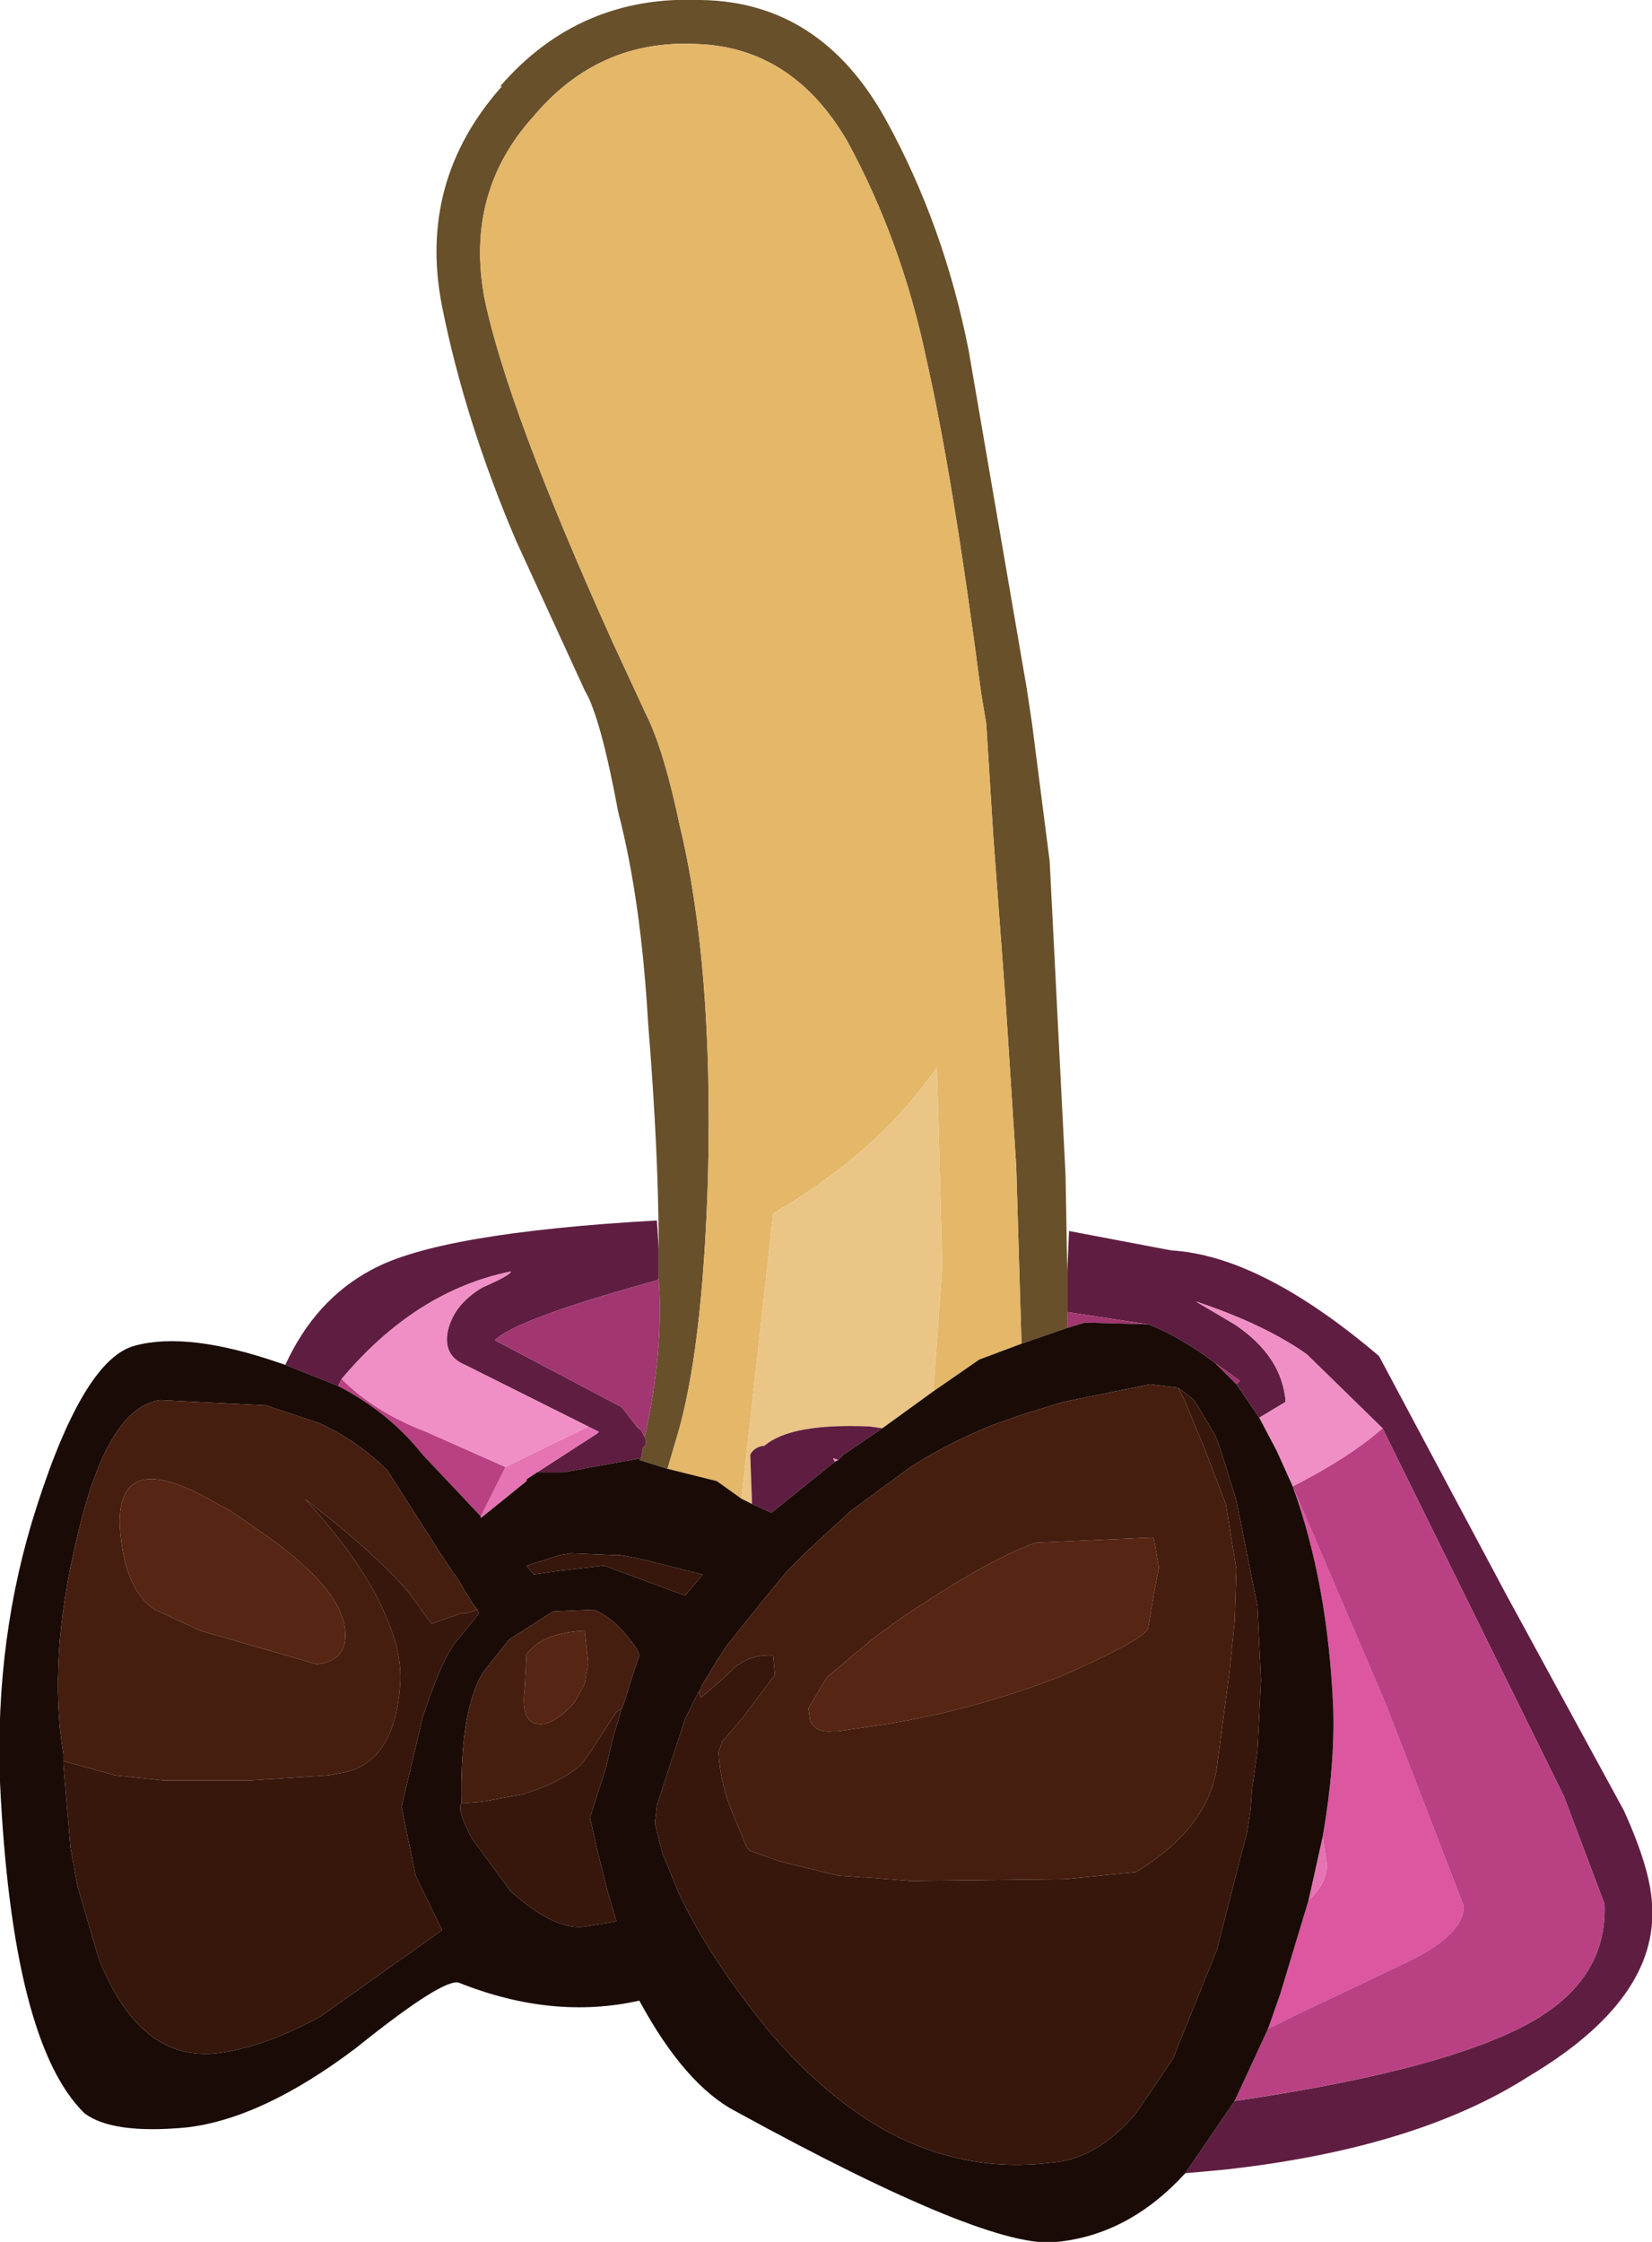 <?xml version="1.0" encoding="UTF-8" standalone="no"?>
<svg xmlns:ffdec="https://www.free-decompiler.com/flash" xmlns:xlink="http://www.w3.org/1999/xlink" ffdec:objectType="shape" height="63.65px" width="46.9px" xmlns="http://www.w3.org/2000/svg">
  <g transform="matrix(1.0, 0.0, 0.0, 1.0, 19.0, 53.1)">
    <path d="M-0.3 -17.65 Q-0.3 -20.35 -0.6 -24.05 -0.8 -27.55 -1.45 -30.05 -1.95 -32.75 -2.4 -33.5 L-4.35 -37.75 Q-5.8 -41.15 -6.45 -44.4 -7.15 -47.95 -4.75 -50.65 L-4.8 -50.65 Q-2.55 -53.25 0.9 -53.1 4.3 -53.05 6.15 -49.7 7.8 -46.7 8.5 -43.15 L10.15 -33.55 10.3 -32.55 10.8 -28.65 11.25 -19.75 11.3 -17.0 11.3 -15.85 11.3 -15.4 10.0 -14.95 9.85 -20.0 9.55 -24.65 9.2 -29.35 9.0 -32.55 8.85 -33.45 Q8.05 -39.6 7.3 -42.9 6.6 -46.25 5.05 -49.1 3.5 -51.75 0.8 -51.85 -2.0 -52.0 -3.85 -49.8 -5.8 -47.65 -5.25 -44.65 -4.6 -41.5 -1.6 -34.85 L-0.65 -32.8 Q-0.15 -31.8 0.3 -29.65 1.25 -25.7 1.1 -19.7 0.95 -14.7 0.2 -12.25 L-0.05 -11.4 -0.85 -11.65 -0.8 -11.7 -0.75 -11.95 -0.75 -12.0 Q-0.6 -12.1 -0.7 -12.3 -0.15 -14.75 -0.3 -16.8 L-0.3 -17.65" fill="#68502b" fill-rule="evenodd" stroke="none"/>
    <path d="M-0.05 -11.4 L0.2 -12.25 Q0.95 -14.7 1.1 -19.7 1.25 -25.7 0.3 -29.65 -0.15 -31.8 -0.65 -32.8 L-1.6 -34.85 Q-4.6 -41.5 -5.25 -44.65 -5.8 -47.65 -3.85 -49.8 -2.0 -52.0 0.8 -51.85 3.5 -51.75 5.05 -49.1 6.6 -46.25 7.3 -42.9 8.05 -39.6 8.85 -33.45 L9.0 -32.55 9.2 -29.35 9.55 -24.65 9.85 -20.0 10.0 -14.95 8.8 -14.5 7.5 -13.6 7.75 -17.15 7.6 -22.8 Q5.95 -20.4 2.95 -18.65 L2.05 -10.55 1.35 -11.05 -0.05 -11.4" fill="#e4b769" fill-rule="evenodd" stroke="none"/>
    <path d="M7.5 -13.6 L6.05 -12.55 5.7 -12.6 Q3.45 -12.7 2.7 -12.05 L2.65 -12.05 Q2.4 -12.0 2.3 -11.8 L2.35 -10.4 2.05 -10.55 2.95 -18.65 Q5.95 -20.4 7.6 -22.8 L7.75 -17.15 7.5 -13.6" fill="#eac586" fill-rule="evenodd" stroke="none"/>
    <path d="M-0.3 -17.65 L-0.3 -16.8 -0.35 -16.75 Q-4.35 -15.65 -4.95 -15.05 L-1.35 -13.15 -1.0 -12.7 -0.8 -12.45 -0.95 -12.65 -0.8 -12.5 -0.75 -12.4 -0.7 -12.3 Q-0.6 -12.1 -0.75 -12.0 L-0.75 -11.95 -0.8 -11.7 -3.0 -11.3 -3.75 -11.3 -2.05 -12.4 -2.0 -12.45 -2.3 -12.6 -5.8 -14.35 Q-6.4 -14.6 -6.3 -15.25 -6.15 -16.05 -5.3 -16.55 -4.5 -16.9 -4.5 -17.0 -7.2 -16.45 -9.3 -13.95 L-9.4 -13.75 -10.9 -14.35 Q-10.05 -16.2 -8.45 -17.05 -6.55 -18.1 -0.35 -18.45 L-0.3 -17.65 M11.3 -15.85 L11.3 -17.0 11.35 -18.15 14.25 -17.6 Q16.8 -17.45 20.15 -14.6 L23.75 -7.85 27.1 -1.7 Q27.85 -0.05 27.9 0.95 28.1 3.65 24.4 5.85 21.2 7.9 15.75 8.5 L14.65 8.6 16.05 6.55 Q21.5 5.75 24.0 4.55 26.65 3.3 26.55 0.95 L25.4 -2.1 20.25 -12.55 18.1 -14.65 Q16.9 -15.5 14.95 -16.15 L16.05 -15.5 Q17.4 -14.6 17.5 -13.3 L16.75 -12.85 16.1 -13.8 16.2 -13.9 15.5 -14.4 Q14.5 -15.15 13.6 -15.5 L11.3 -15.85 M2.35 -10.4 L2.3 -11.8 Q2.4 -12.0 2.65 -12.05 L2.7 -12.05 Q3.45 -12.7 5.7 -12.6 L6.05 -12.55 4.95 -11.8 4.8 -11.65 4.65 -11.7 4.7 -11.6 2.9 -10.15 2.35 -10.4" fill="#5f1e41" fill-rule="evenodd" stroke="none"/>
    <path d="M18.55 -0.95 Q18.9 -2.95 18.85 -4.6 18.7 -8.15 17.7 -10.9 L20.35 -4.7 22.55 1.0 Q22.6 1.85 20.75 2.7 L17.7 4.15 17.0 4.5 17.35 3.5 18.15 0.85 Q18.75 0.3 18.65 -0.3 L18.55 -0.95" fill="#dc56a0" fill-rule="evenodd" stroke="none"/>
    <path d="M18.55 -0.95 L18.65 -0.3 Q18.75 0.3 18.15 0.85 L18.55 -0.95 M-2.3 -12.6 L-2.0 -12.45 -2.05 -12.4 -3.75 -11.3 -4.05 -11.1 -4.05 -11.05 -5.35 -10.0 -5.35 -10.05 -4.65 -11.45 -2.3 -12.6" fill="#e673b3" fill-rule="evenodd" stroke="none"/>
    <path d="M20.25 -12.55 L25.4 -2.1 26.55 0.95 Q26.65 3.3 24.0 4.55 21.5 5.75 16.05 6.55 L17.0 4.5 17.7 4.15 20.75 2.7 Q22.6 1.85 22.55 1.0 L20.35 -4.7 17.7 -10.9 Q19.35 -11.75 20.25 -12.55 M-9.4 -13.75 L-9.3 -13.95 Q-8.35 -13.0 -6.9 -12.45 L-4.65 -11.45 -5.35 -10.05 -7.0 -11.8 Q-7.95 -13.0 -9.4 -13.75" fill="#b94183" fill-rule="evenodd" stroke="none"/>
    <path d="M-0.3 -16.8 Q-0.15 -14.75 -0.7 -12.3 L-0.75 -12.4 -0.8 -12.5 -0.95 -12.65 -0.8 -12.45 -1.0 -12.7 -1.35 -13.15 -4.95 -15.05 Q-4.35 -15.65 -0.35 -16.75 L-0.3 -16.8 M11.3 -15.4 L11.3 -15.85 13.6 -15.5 11.8 -15.55 11.3 -15.4 M15.5 -14.4 L16.2 -13.9 16.1 -13.8 15.5 -14.4" fill="#a23671" fill-rule="evenodd" stroke="none"/>
    <path d="M16.75 -12.85 L17.5 -13.3 Q17.4 -14.6 16.05 -15.5 L14.95 -16.15 Q16.9 -15.5 18.1 -14.65 L20.25 -12.55 Q19.35 -11.75 17.7 -10.9 L17.25 -11.9 16.75 -12.85 M4.8 -11.65 L4.7 -11.6 4.65 -11.7 4.8 -11.65 M-9.3 -13.95 Q-7.2 -16.45 -4.5 -17.0 -4.5 -16.9 -5.3 -16.55 -6.15 -16.05 -6.3 -15.25 -6.4 -14.6 -5.8 -14.35 L-2.3 -12.6 -4.65 -11.45 -6.9 -12.45 Q-8.35 -13.0 -9.3 -13.95" fill="#f08fc5" fill-rule="evenodd" stroke="none"/>
    <path d="M-0.8 -11.7 L-0.85 -11.65 -0.05 -11.4 1.35 -11.05 2.05 -10.55 2.35 -10.4 2.9 -10.15 4.7 -11.6 4.8 -11.65 4.95 -11.8 6.05 -12.55 7.5 -13.6 8.8 -14.5 10.0 -14.95 11.3 -15.4 11.8 -15.55 13.6 -15.5 Q14.5 -15.15 15.5 -14.4 L16.1 -13.8 16.75 -12.85 17.25 -11.9 17.7 -10.9 Q18.7 -8.15 18.85 -4.6 18.9 -2.95 18.55 -0.95 L18.15 0.85 17.35 3.5 17.0 4.5 16.05 6.55 14.65 8.6 Q13.05 10.35 11.0 10.55 9.1 10.8 1.9 6.85 0.45 6.1 -0.85 3.7 -3.3 4.25 -5.95 3.2 -6.35 3.0 -8.9 5.05 -11.55 7.05 -13.7 7.3 -15.8 7.5 -16.6 6.9 -18.65 4.9 -19.0 -2.5 -19.15 -6.65 -17.95 -10.35 -16.6 -14.55 -15.15 -14.9 -13.65 -15.3 -11.05 -14.4 L-10.9 -14.35 -9.4 -13.75 Q-7.95 -13.0 -7.0 -11.8 L-5.35 -10.05 -5.35 -10.0 -4.05 -11.05 -4.05 -11.1 -3.75 -11.3 -3.0 -11.3 -0.8 -11.7 M0.85 -5.1 L0.45 -4.3 -0.35 -1.85 -0.4 -1.4 -0.4 -1.3 -0.2 -0.5 0.25 0.6 Q1.1 2.45 2.9 4.65 4.5 6.5 6.25 7.45 8.45 8.6 10.85 8.3 12.15 8.2 13.25 6.9 L14.3 5.35 15.55 2.25 16.2 -0.3 16.4 -1.05 16.5 -1.7 16.55 -2.35 16.7 -3.4 16.8 -5.4 16.7 -7.5 16.1 -10.5 15.65 -11.95 15.5 -12.35 14.9 -13.35 14.45 -13.7 13.65 -13.8 11.2 -13.3 10.05 -12.95 9.2 -12.65 Q7.95 -12.15 6.85 -11.45 L5.15 -10.2 3.9 -9.05 3.8 -8.95 3.35 -8.5 2.65 -7.65 1.65 -6.4 1.35 -5.95 0.9 -5.2 0.9 -5.15 0.85 -5.1 M-0.85 -8.85 L-1.4 -8.95 -1.6 -8.95 -2.8 -9.0 -3.1 -8.95 -4.05 -8.65 -3.85 -8.4 -3.15 -8.5 -1.85 -8.65 0.45 -7.8 0.95 -8.4 -0.85 -8.85 M-5.45 -7.4 L-5.6 -7.6 -6.05 -8.35 -6.1 -8.4 -6.5 -9.0 -8.0 -11.35 Q-8.85 -12.2 -9.95 -12.7 L-11.45 -13.2 -14.45 -13.35 Q-15.95 -13.15 -16.8 -9.5 -17.65 -6.0 -17.2 -3.3 L-17.2 -3.1 -17.2 -3.0 -17.0 -0.65 -16.8 0.45 -16.2 2.5 Q-15.05 5.4 -12.9 5.2 -11.55 5.05 -9.9 4.15 L-6.45 1.7 -7.2 0.15 -7.6 -1.8 -7.0 -4.35 Q-6.4 -6.15 -6.0 -6.55 L-5.4 -7.3 -5.45 -7.4 M-1.3 -4.7 L-1.05 -5.5 -0.85 -6.1 -0.9 -6.25 Q-1.5 -7.15 -2.15 -7.4 L-3.3 -7.35 -4.55 -6.55 -5.3 -5.6 Q-5.95 -4.5 -5.9 -1.9 -6.05 -1.75 -5.6 -0.9 L-4.5 0.6 -4.2 0.85 Q-3.15 1.7 -2.4 1.6 L-1.5 1.45 -1.75 0.6 -2.05 -0.6 -2.25 -1.5 -1.8 -2.9 -1.6 -3.75 -1.35 -4.6 -1.3 -4.7" fill="#1a0b06" fill-rule="evenodd" stroke="none"/>
    <path d="M14.45 -13.7 L14.9 -13.35 15.5 -12.35 15.65 -11.95 16.1 -10.5 16.7 -7.5 16.8 -5.4 16.7 -3.4 16.55 -2.35 16.5 -1.7 16.4 -1.05 16.2 -0.3 15.55 2.25 14.3 5.35 13.25 6.9 Q12.15 8.2 10.85 8.3 8.45 8.6 6.25 7.45 4.5 6.5 2.9 4.65 1.1 2.45 0.25 0.6 L-0.2 -0.5 -0.4 -1.3 -0.4 -1.4 -0.35 -1.85 0.45 -4.3 0.85 -5.1 0.85 -5.05 0.9 -4.9 1.65 -5.55 Q2.15 -6.15 2.95 -6.1 L3.0 -5.55 2.1 -4.35 1.5 -3.65 1.4 -3.35 Q1.45 -2.4 1.85 -1.5 L2.2 -0.65 2.3 -0.55 3.15 -0.25 4.8 0.15 5.5 0.2 5.6 0.2 6.85 0.3 11.25 0.25 13.25 0.05 Q15.3 -1.2 15.55 -2.95 L15.9 -5.6 16.05 -7.05 16.1 -8.55 15.8 -10.4 15.15 -12.1 15.1 -12.2 14.65 -13.3 14.45 -13.7 M-0.85 -8.85 L0.95 -8.4 0.45 -7.8 -1.85 -8.65 -3.15 -8.5 -3.85 -8.4 -4.05 -8.65 -3.1 -8.95 -2.8 -9.0 -1.6 -8.95 -1.4 -8.95 -0.85 -8.85 M-17.2 -3.1 L-16.1 -2.8 -15.75 -2.7 -14.35 -2.55 -11.9 -2.55 -9.65 -2.7 -9.4 -2.75 Q-7.85 -2.95 -7.65 -5.15 -7.55 -6.05 -8.0 -7.1 -8.6 -8.65 -10.35 -10.55 -8.4 -9.05 -7.4 -7.9 L-6.75 -7.0 -5.9 -7.3 -5.75 -7.3 -5.45 -7.4 -5.4 -7.3 -6.0 -6.55 Q-6.4 -6.15 -7.0 -4.35 L-7.6 -1.8 -7.2 0.15 -6.45 1.7 -9.9 4.15 Q-11.55 5.05 -12.9 5.2 -15.05 5.4 -16.2 2.5 L-16.8 0.45 -17.0 -0.65 -17.2 -3.0 -17.2 -3.1 M-5.9 -1.9 L-5.3 -1.95 -4.2 -2.15 Q-3.15 -2.45 -2.5 -3.0 L-2.25 -3.35 -1.5 -4.5 -1.35 -4.6 -1.3 -4.7 -1.35 -4.6 -1.6 -3.75 -1.8 -2.9 -2.25 -1.5 -2.05 -0.6 -1.75 0.6 -1.5 1.45 -2.4 1.6 Q-3.15 1.7 -4.2 0.85 L-4.5 0.6 -5.6 -0.9 Q-6.05 -1.75 -5.9 -1.9" fill="#37170c" fill-rule="evenodd" stroke="none"/>
    <path d="M0.85 -5.1 L0.9 -5.15 0.9 -5.2 1.35 -5.95 1.65 -6.4 2.65 -7.65 3.35 -8.5 3.8 -8.95 3.9 -9.05 5.15 -10.2 6.85 -11.45 Q7.95 -12.15 9.2 -12.65 L10.05 -12.95 11.2 -13.3 13.65 -13.8 14.45 -13.7 14.65 -13.3 15.1 -12.2 15.15 -12.1 15.8 -10.4 16.1 -8.55 16.05 -7.05 15.9 -5.6 15.55 -2.95 Q15.3 -1.2 13.25 0.05 L11.25 0.25 6.85 0.3 5.6 0.2 5.5 0.2 4.8 0.15 3.15 -0.25 2.3 -0.55 2.2 -0.65 1.85 -1.5 Q1.45 -2.4 1.4 -3.35 L1.5 -3.65 2.1 -4.35 3.0 -5.55 2.95 -6.1 Q2.15 -6.15 1.65 -5.55 L0.9 -4.9 0.85 -5.05 0.85 -5.1 M10.4 -9.3 Q9.0 -8.8 6.5 -7.1 L5.75 -6.55 4.5 -5.5 4.4 -5.35 3.95 -4.6 4.0 -4.25 Q4.15 -3.9 4.65 -3.95 L4.75 -3.95 4.8 -3.95 6.15 -4.15 Q8.65 -4.55 11.1 -5.5 13.6 -6.6 13.6 -6.9 L13.75 -7.8 13.9 -8.6 13.75 -9.45 10.4 -9.3 M-17.2 -3.1 L-17.2 -3.3 Q-17.65 -6.0 -16.8 -9.5 -15.95 -13.15 -14.45 -13.35 L-11.45 -13.2 -9.95 -12.7 Q-8.85 -12.2 -8.0 -11.35 L-6.5 -9.0 -6.1 -8.4 -6.05 -8.35 -5.6 -7.6 -5.45 -7.4 -5.75 -7.3 -5.9 -7.3 -6.75 -7.0 -7.4 -7.9 Q-8.4 -9.05 -10.35 -10.55 -8.6 -8.65 -8.0 -7.1 -7.55 -6.05 -7.65 -5.15 -7.85 -2.95 -9.4 -2.75 L-9.65 -2.7 -11.9 -2.55 -14.35 -2.55 -15.75 -2.7 -16.1 -2.8 -17.2 -3.1 M-15.6 -9.8 Q-15.5 -8.15 -14.75 -7.5 L-14.6 -7.4 -13.3 -6.8 -10.0 -5.85 Q-9.15 -5.95 -9.2 -6.75 -9.25 -8.0 -11.65 -9.65 L-12.45 -10.2 -13.0 -10.5 Q-15.65 -12.0 -15.6 -9.8 M-5.9 -1.9 Q-5.95 -4.5 -5.3 -5.6 L-4.55 -6.55 -3.3 -7.35 -2.15 -7.4 Q-1.5 -7.15 -0.9 -6.25 L-0.85 -6.1 -1.05 -5.5 -1.3 -4.7 -1.35 -4.6 -1.5 -4.5 -2.25 -3.35 -2.5 -3.0 Q-3.15 -2.45 -4.2 -2.15 L-5.3 -1.95 -5.9 -1.9 M-2.4 -6.8 Q-3.5 -6.75 -3.95 -6.25 L-4.05 -6.15 -4.1 -5.2 Q-4.25 -4.1 -3.6 -4.15 -3.2 -4.2 -2.7 -4.75 L-2.4 -5.3 -2.3 -5.9 -2.4 -6.8" fill="#461e0f" fill-rule="evenodd" stroke="none"/>
    <path d="M10.4 -9.3 L13.75 -9.45 13.9 -8.6 13.75 -7.8 13.6 -6.9 Q13.6 -6.6 11.1 -5.5 8.65 -4.55 6.15 -4.15 L4.8 -3.95 4.75 -3.95 4.65 -3.95 Q4.15 -3.9 4.0 -4.25 L3.95 -4.6 4.4 -5.35 4.5 -5.5 5.75 -6.55 6.5 -7.1 Q9.0 -8.8 10.4 -9.3 M-15.6 -9.8 Q-15.65 -12.0 -13.0 -10.5 L-12.45 -10.2 -11.65 -9.65 Q-9.25 -8.0 -9.2 -6.75 -9.15 -5.95 -10.0 -5.85 L-13.3 -6.8 -14.6 -7.4 -14.75 -7.5 Q-15.5 -8.15 -15.6 -9.8 M-2.4 -6.8 L-2.3 -5.9 -2.4 -5.3 -2.7 -4.75 Q-3.2 -4.2 -3.6 -4.15 -4.25 -4.1 -4.1 -5.2 L-4.05 -6.15 -3.95 -6.25 Q-3.5 -6.75 -2.4 -6.8" fill="#562513" fill-rule="evenodd" stroke="none"/>
  </g>
</svg>
